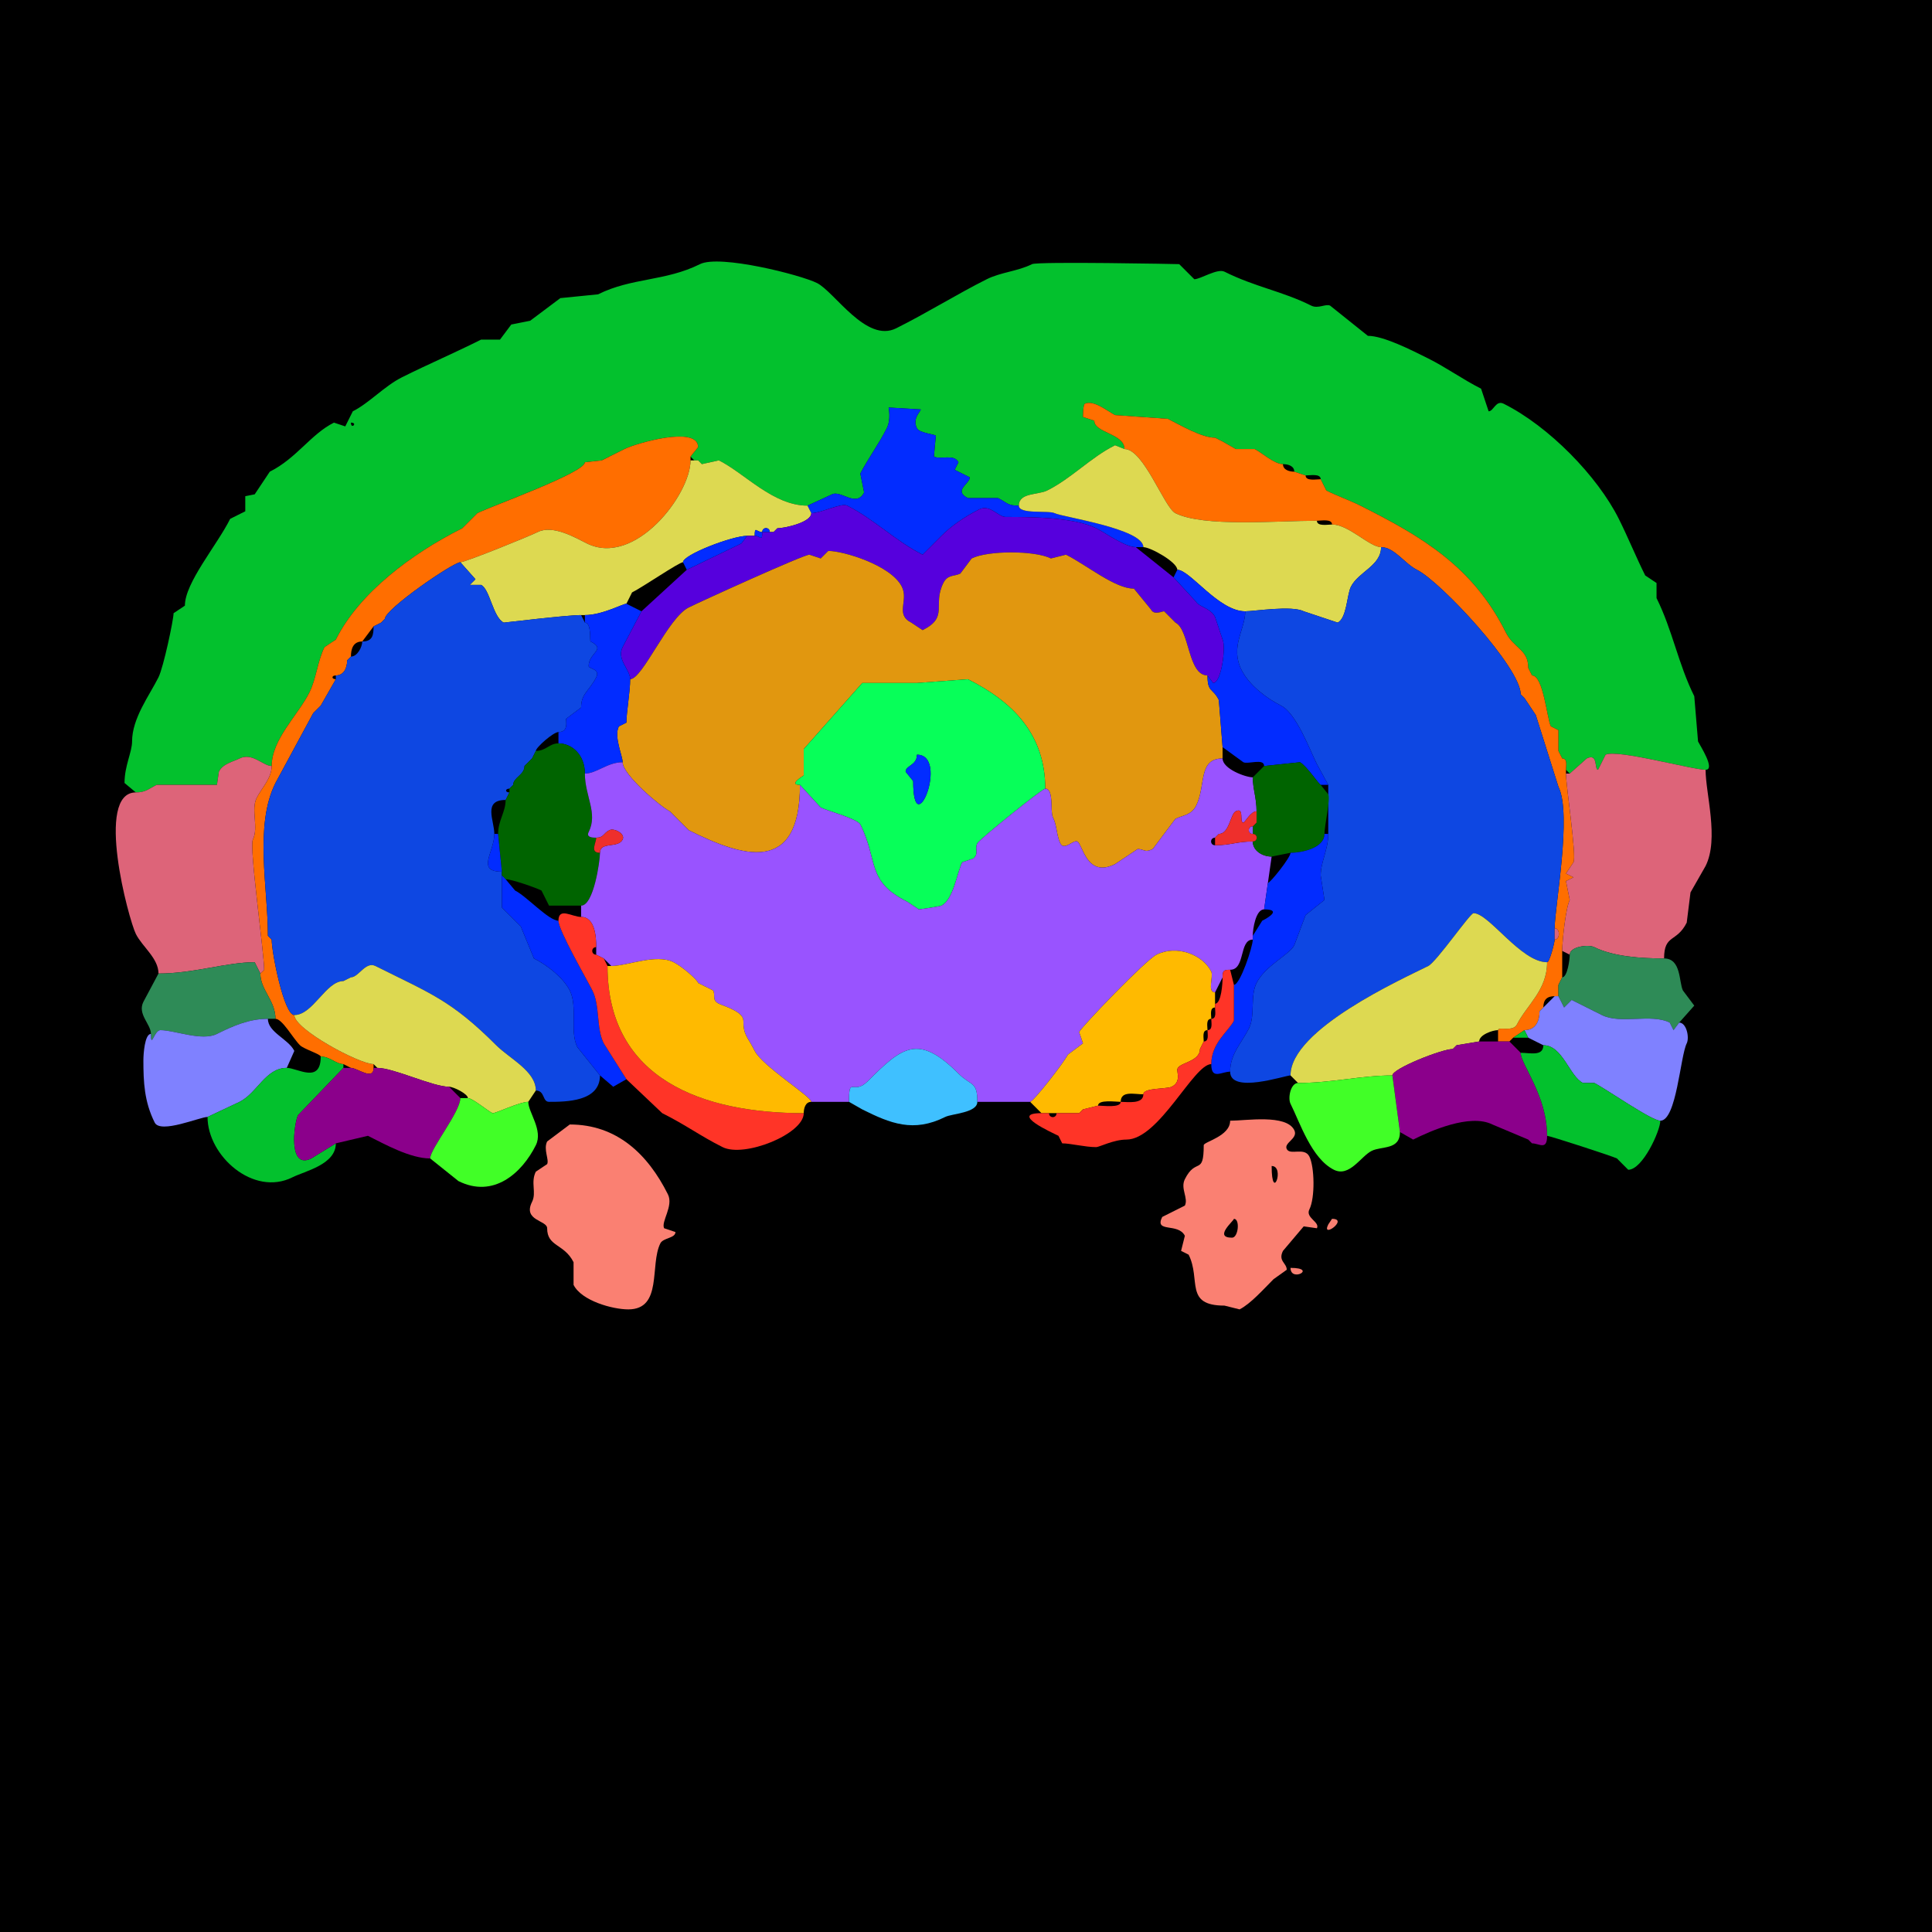 <?xml version="1.0" encoding="UTF-8"?>
<svg xmlns="http://www.w3.org/2000/svg" xmlns:xlink="http://www.w3.org/1999/xlink" width="430px" height="430px" viewBox="0 0 430 430" version="1.1">
<g id="surface1">
<rect x="0" y="0" width="430" height="430" style="fill:rgb(0%,0%,0%);fill-opacity:1;stroke:none;"/>
<path style=" stroke:none;fill-rule:evenodd;fill:rgb(1.176%,75.686%,17.647%);fill-opacity:1;" d="M 78.105 94.062 C 78.105 95.684 79.727 94.062 78.105 94.062 M 379.609 171.328 C 381.887 171.328 378.355 165.883 377.93 165.031 L 377.09 154.953 C 373.539 147.848 372.219 140.172 368.691 133.117 L 368.691 129.758 L 366.172 128.078 C 364.152 124.035 362.297 119.484 360.293 115.477 C 355.535 105.961 344.727 94.887 334.68 89.863 C 332.91 88.98 332.434 91.543 331.32 91.543 L 329.641 86.504 C 325.699 84.531 321.867 81.777 317.883 79.785 C 314.047 77.867 307.902 74.746 304.445 74.746 L 296.047 68.027 C 295.082 67.547 293.379 68.793 291.844 68.027 C 285.363 64.785 279.363 63.887 272.531 60.469 C 270.941 59.676 267.184 62.148 265.812 62.148 L 262.453 58.789 C 262.414 58.77 230.945 58.168 229.695 58.789 C 226.496 60.391 222.766 60.574 219.617 62.148 C 213.086 65.414 206.441 69.578 199.461 73.066 C 192.785 76.406 185.77 64.961 181.828 62.988 C 178.207 61.18 160.184 56.594 155.789 58.789 C 148.105 62.633 140.582 61.773 133.117 65.508 L 124.719 66.348 L 118 71.387 L 113.797 72.227 L 111.281 75.586 L 107.078 75.586 C 100.848 78.703 95.625 80.895 89.445 83.984 C 85.586 85.914 82.125 89.742 78.523 91.543 L 76.844 94.902 L 74.328 94.062 C 69.164 96.641 66.027 101.992 60.047 104.98 L 56.688 110.02 L 54.59 110.438 L 54.59 113.797 L 51.23 115.477 C 48.266 121.41 41.152 129.684 41.152 134.797 L 38.633 136.477 C 38.633 137.91 36.387 148.523 35.273 150.75 C 33.246 154.809 29.395 159.859 29.395 165.031 C 29.395 167.387 27.715 170.438 27.715 174.266 L 30.234 176.367 C 32.41 176.367 33.105 175.562 34.852 174.688 C 34.852 174.688 48.289 174.688 48.289 174.688 C 48.289 174.688 48.711 171.75 48.711 171.75 C 49.605 169.961 51.879 169.535 53.328 168.809 C 56.145 167.402 58.57 170.488 60.469 170.488 C 60.469 164.543 66.332 159.184 68.867 154.109 C 70.395 151.055 70.668 147.152 72.227 144.031 C 72.227 144.031 74.746 142.352 74.746 142.352 C 79.941 131.961 91.656 123.191 102.883 117.578 C 102.883 117.578 106.242 114.219 106.242 114.219 C 109.582 112.547 130.176 105.227 130.176 102.883 C 130.176 102.883 133.953 102.461 133.953 102.461 C 135.676 101.602 137.383 100.746 138.992 99.941 C 141.566 98.656 155.371 94.637 155.371 99.523 C 155.371 99.523 153.691 101.621 153.691 101.621 C 153.691 101.621 154.531 102.461 154.531 102.461 C 154.531 102.461 155.371 102.461 155.371 102.461 C 155.371 102.461 156.211 103.301 156.211 103.301 C 156.211 103.301 159.992 102.461 159.992 102.461 C 165.809 105.371 172.055 112.539 179.727 112.539 C 179.727 112.539 185.188 110.02 185.188 110.02 C 187.145 109.039 190.602 113.043 192.324 109.602 C 192.324 109.602 191.484 105.398 191.484 105.398 C 192.914 102.547 195.633 98.785 197.363 95.32 C 198.383 93.281 197.746 90.723 197.781 90.703 C 197.781 90.703 204.922 91.125 204.922 91.125 C 204.922 91.629 202.98 93.121 204.082 95.32 C 204.621 96.406 208.281 96.66 208.281 97 C 208.281 97.109 207.84 101.609 207.859 101.621 C 209.344 102.363 212.359 100.957 213.32 102.883 C 213.32 102.883 212.48 104.562 212.48 104.562 C 212.48 104.562 215.84 106.242 215.84 106.242 C 215.84 107.68 212.078 109.188 215.422 110.859 C 215.422 110.859 222.141 110.859 222.141 110.859 C 224.223 111.902 224.184 112.539 226.758 112.539 C 226.758 109.609 231.059 110.18 233.055 109.18 C 238.539 106.438 242.707 101.836 248.172 99.102 C 248.172 99.102 250.273 99.941 250.273 99.941 C 250.273 96.492 243.555 96.348 243.555 93.641 C 243.555 93.641 241.035 92.805 241.035 92.805 C 241.035 92.688 241.031 90.074 241.453 89.863 C 243.387 88.898 246.691 91.641 248.172 92.383 C 248.172 92.383 259.93 93.223 259.93 93.223 C 262.629 94.57 267.426 97.422 270.43 97.422 C 270.43 97.422 272.109 98.262 272.109 98.262 C 272.109 98.262 275.047 99.941 275.047 99.941 C 275.047 99.941 279.25 99.941 279.25 99.941 C 280.801 100.719 283.598 103.301 285.547 103.301 C 286.586 103.301 288.066 103.656 288.066 104.98 C 288.066 104.98 290.586 105.82 290.586 105.82 C 291.547 105.82 293.945 105.336 293.945 106.66 C 293.945 106.66 295.203 109.18 295.203 109.18 C 297.629 110.391 300.242 111.277 302.766 112.539 C 316.574 119.445 327.852 126.18 335.098 140.672 C 336.969 144.418 340.137 144.473 340.137 148.652 C 340.137 148.652 340.977 150.332 340.977 150.332 C 343.496 150.332 344.289 159.898 345.176 161.672 C 345.176 161.672 346.855 162.508 346.855 162.508 C 346.855 162.508 346.855 167.129 346.855 167.129 C 346.855 167.129 347.695 168.809 347.695 168.809 C 348.934 168.809 348.535 170.449 348.535 171.328 C 348.535 171.328 349.375 172.168 349.375 172.168 C 349.375 172.168 353.156 168.809 353.156 168.809 C 355.75 167.512 354.801 171.328 355.672 171.328 C 355.672 171.328 357.352 167.969 357.352 167.969 C 359.91 166.691 376.691 171.328 379.609 171.328 Z M 379.609 171.328 "/>
<path style=" stroke:none;fill-rule:nonzero;fill:rgb(100%,43.137%,0%);fill-opacity:1;" d="M 333.418 231.797 L 335.938 231.797 C 335.938 231.797 336.777 230.957 336.777 230.957 C 336.777 230.957 339.297 229.277 339.297 229.277 C 341.781 229.277 342.656 227.262 342.656 225.078 C 342.656 225.078 343.496 224.238 343.496 224.238 C 343.496 222.523 344.301 221.719 346.016 221.719 C 346.016 221.719 346.855 221.719 346.855 221.719 C 346.855 221.719 346.855 219.199 346.855 219.199 C 346.855 219.199 347.695 217.52 347.695 217.52 C 347.695 215.199 347.695 213.184 347.695 211.641 C 347.695 209.594 348.461 202.133 349.375 200.305 C 349.375 200.305 348.535 196.102 348.535 196.102 C 348.535 196.102 350.215 195.266 350.215 195.266 C 350.215 195.266 348.535 194.422 348.535 194.422 C 348.535 194.422 350.215 191.906 350.215 191.906 C 350.93 190.477 348.535 174.875 348.535 172.168 C 348.535 172.168 348.535 171.328 348.535 171.328 C 348.535 170.449 348.934 168.809 347.695 168.809 C 347.695 168.809 346.855 167.129 346.855 167.129 C 346.855 167.129 346.855 162.508 346.855 162.508 C 346.855 162.508 345.176 161.672 345.176 161.672 C 344.289 159.898 343.496 150.332 340.977 150.332 C 340.977 150.332 340.137 148.652 340.137 148.652 C 340.137 144.473 336.969 144.418 335.098 140.672 C 327.852 126.18 316.574 119.445 302.766 112.539 C 300.242 111.277 297.629 110.391 295.203 109.18 C 295.203 109.18 293.945 106.66 293.945 106.66 C 292.984 106.66 290.586 107.145 290.586 105.82 C 290.586 105.82 288.066 104.98 288.066 104.98 C 287.027 104.98 285.547 104.625 285.547 103.301 C 283.598 103.301 280.801 100.719 279.25 99.941 C 279.25 99.941 275.047 99.941 275.047 99.941 C 275.047 99.941 272.109 98.262 272.109 98.262 C 272.109 98.262 270.43 97.422 270.43 97.422 C 267.426 97.422 262.629 94.57 259.93 93.223 C 259.93 93.223 248.172 92.383 248.172 92.383 C 246.691 91.641 243.387 88.898 241.453 89.863 C 241.031 90.074 241.035 92.688 241.035 92.805 C 241.035 92.805 243.555 93.641 243.555 93.641 C 243.555 96.348 250.273 96.492 250.273 99.941 C 254.559 99.941 259.113 112.969 261.609 114.219 C 267.898 117.363 284.262 115.898 293.105 115.898 C 294.066 115.898 296.465 115.414 296.465 116.738 C 300.195 116.738 304.84 121.777 307.383 121.777 C 310.316 121.777 312.633 125.453 315.359 126.816 C 320.637 129.453 338.457 148.594 338.457 154.531 C 338.457 154.531 339.297 155.371 339.297 155.371 C 339.297 155.371 341.816 159.148 341.816 159.148 C 341.816 159.148 346.855 175.109 346.855 175.109 C 349.914 181.227 346.016 201.883 346.016 206.602 C 347.262 206.602 347.262 209.121 346.016 209.121 C 346.016 209.715 344.902 214.16 344.336 214.16 C 344.336 220.434 339.762 223.73 337.617 228.016 C 336.754 229.75 333.418 228.391 333.418 229.277 C 333.418 229.277 333.418 231.797 333.418 231.797 Z M 333.418 231.797 "/>
<path style=" stroke:none;fill-rule:nonzero;fill:rgb(0.784%,17.255%,100%);fill-opacity:1;" d="M 252.793 121.777 L 254.473 121.777 C 254.473 117.664 236.469 115.086 234.734 114.219 C 233.375 113.539 226.758 114.547 226.758 112.539 C 224.184 112.539 224.223 111.902 222.141 110.859 C 222.141 110.859 215.422 110.859 215.422 110.859 C 212.078 109.188 215.84 107.68 215.84 106.242 C 215.84 106.242 212.48 104.562 212.48 104.562 C 212.48 104.562 213.32 102.883 213.32 102.883 C 212.359 100.957 209.344 102.363 207.859 101.621 C 207.84 101.609 208.281 97.109 208.281 97 C 208.281 96.66 204.621 96.406 204.082 95.32 C 202.98 93.121 204.922 91.629 204.922 91.125 C 204.922 91.125 197.781 90.703 197.781 90.703 C 197.746 90.723 198.383 93.281 197.363 95.32 C 195.633 98.785 192.914 102.547 191.484 105.398 C 191.484 105.398 192.324 109.602 192.324 109.602 C 190.602 113.043 187.145 109.039 185.188 110.02 C 185.188 110.02 179.727 112.539 179.727 112.539 C 179.727 112.539 180.566 114.219 180.566 114.219 C 182.723 114.219 187.219 111.875 188.547 112.539 C 194.473 115.504 199.375 120.473 205.344 123.457 C 205.344 123.457 209.539 119.258 209.539 119.258 C 211.812 116.988 214.781 114.957 217.938 113.379 C 220.344 112.176 222.16 115.059 223.82 115.059 C 228.938 115.059 238.949 115.066 243.977 117.578 C 246.184 118.684 250.395 121.777 252.793 121.777 Z M 252.793 121.777 "/>
<path style=" stroke:none;fill-rule:nonzero;fill:rgb(100%,43.137%,0%);fill-opacity:1;" d="M 78.105 237.676 C 79.504 237.676 83.145 240.613 83.145 237.676 C 83.145 237.676 83.145 236.836 83.145 236.836 C 79.941 236.836 65.508 229.07 65.508 225.918 C 63.207 225.918 60.469 212.031 60.469 209.121 C 60.469 209.121 59.629 208.281 59.629 208.281 C 59.629 197.531 56.578 183.73 61.309 174.266 C 61.309 174.266 69.707 158.73 69.707 158.73 C 69.707 158.73 70.547 157.891 70.547 157.891 C 70.547 157.891 71.387 157.051 71.387 157.051 C 71.387 157.051 74.746 151.172 74.746 151.172 C 73.75 151.172 73.75 150.332 74.746 150.332 C 76.508 150.332 77.266 148.703 77.266 146.973 C 77.266 146.973 78.105 146.133 78.105 146.133 C 78.105 144.418 78.602 142.773 80.625 142.773 C 80.625 142.773 83.145 139.414 83.145 139.414 C 83.145 139.414 84.824 138.574 84.824 138.574 C 84.824 138.574 85.664 137.734 85.664 137.734 C 85.664 135.574 100.879 125.137 102.461 125.137 C 103.57 125.137 117.805 119.355 119.68 118.418 C 123.059 116.727 128.137 119.707 130.594 120.938 C 141.273 126.277 153.691 110.102 153.691 102.461 C 153.691 102.461 153.691 101.621 153.691 101.621 C 153.691 101.621 155.371 99.523 155.371 99.523 C 155.371 94.637 141.566 98.656 138.992 99.941 C 137.383 100.746 135.676 101.602 133.953 102.461 C 133.953 102.461 130.176 102.883 130.176 102.883 C 130.176 105.227 109.582 112.547 106.242 114.219 C 106.242 114.219 102.883 117.578 102.883 117.578 C 91.656 123.191 79.941 131.961 74.746 142.352 C 74.746 142.352 72.227 144.031 72.227 144.031 C 70.668 147.152 70.395 151.055 68.867 154.109 C 66.332 159.184 60.469 164.543 60.469 170.488 C 60.469 173.215 58.266 175.312 57.109 177.625 C 55.816 180.215 57.609 184.184 56.27 186.867 C 55.438 188.527 58.789 212.047 58.789 215.84 C 58.789 215.84 57.949 216.68 57.949 216.68 C 57.949 220.348 61.309 222.668 61.309 226.758 C 62.836 226.758 65.137 231.008 66.766 232.637 C 67.621 233.488 71.387 234.633 71.387 235.156 C 73.473 235.156 74.77 236.836 76.426 236.836 C 76.426 236.836 78.105 237.676 78.105 237.676 Z M 78.105 237.676 "/>
<path style=" stroke:none;fill-rule:nonzero;fill:rgb(86.667%,85.098%,31.765%);fill-opacity:1;" d="M 262.031 126.816 C 264.867 126.816 271.215 136.055 277.148 136.055 C 279.164 136.055 287.457 134.699 290.164 136.055 C 290.164 136.055 297.727 138.574 297.727 138.574 C 299.766 137.555 299.77 132.383 300.664 130.594 C 302.332 127.262 307.383 125.918 307.383 121.777 C 304.84 121.777 300.195 116.738 296.465 116.738 C 295.504 116.738 293.105 117.223 293.105 115.898 C 284.262 115.898 267.898 117.363 261.609 114.219 C 259.113 112.969 254.559 99.941 250.273 99.941 C 250.273 99.941 248.172 99.102 248.172 99.102 C 242.707 101.836 238.539 106.438 233.055 109.18 C 231.059 110.18 226.758 109.609 226.758 112.539 C 226.758 114.547 233.375 113.539 234.734 114.219 C 236.469 115.086 254.473 117.664 254.473 121.777 C 256.059 121.777 262.031 125.121 262.031 126.816 Z M 262.031 126.816 "/>
<path style=" stroke:none;fill-rule:nonzero;fill:rgb(86.667%,85.098%,31.765%);fill-opacity:1;" d="M 129.336 136.895 L 130.176 136.895 C 134.062 136.895 138.578 134.375 139.414 134.375 C 139.414 134.375 140.672 131.855 140.672 131.855 C 143.074 130.656 151.121 125.137 152.012 125.137 C 152.012 123.453 163 119.258 166.289 119.258 C 166.289 119.258 167.969 119.258 167.969 119.258 C 167.969 116.965 168.324 118.418 169.648 118.418 C 169.648 117.242 171.328 117.242 171.328 118.418 C 171.328 118.418 172.168 118.418 172.168 118.418 C 172.168 118.418 173.008 117.578 173.008 117.578 C 174.527 117.578 180.566 116.297 180.566 114.219 C 180.566 114.219 179.727 112.539 179.727 112.539 C 172.055 112.539 165.809 105.371 159.992 102.461 C 159.992 102.461 156.211 103.301 156.211 103.301 C 156.211 103.301 155.371 102.461 155.371 102.461 C 155.371 102.461 154.531 102.461 154.531 102.461 C 154.531 102.461 153.691 102.461 153.691 102.461 C 153.691 110.102 141.273 126.277 130.594 120.938 C 128.137 119.707 123.059 116.727 119.68 118.418 C 117.805 119.355 103.57 125.137 102.461 125.137 C 102.461 125.137 105.82 128.914 105.82 128.914 C 105.82 128.914 104.562 130.176 104.562 130.176 C 104.562 130.176 107.078 130.176 107.078 130.176 C 109.059 131.164 109.684 137.355 112.117 138.574 C 112.156 138.594 126.055 136.895 129.336 136.895 Z M 129.336 136.895 "/>
<path style=" stroke:none;fill-rule:nonzero;fill:rgb(33.725%,0%,86.667%);fill-opacity:1;" d="M 268.75 150.332 C 264.34 150.332 264.789 140.164 261.609 138.574 L 259.094 136.055 C 258.602 136.055 256.832 136.996 256.152 135.633 L 252.375 131.016 C 248.152 131.016 241.812 125.734 237.258 123.457 L 233.898 124.297 C 230.293 122.496 219.859 122.496 216.258 124.297 L 213.742 127.656 C 212.383 128.336 210.922 127.832 209.961 129.758 C 207.5 134.676 211.234 137.309 205.344 140.254 L 202.82 138.574 C 199.164 136.746 202.258 133.672 200.723 130.594 C 198.309 125.766 187.645 122.617 184.344 122.617 L 182.664 124.297 L 180.148 123.457 C 178.844 123.457 155.977 133.863 153.273 135.215 C 148.664 137.52 143.012 151.172 140.254 151.172 C 140.254 148.973 137.191 146.797 138.574 144.031 C 138.574 144.031 142.773 136.055 142.773 136.055 C 142.773 136.055 152.852 126.816 152.852 126.816 C 152.855 126.816 163.988 121.457 165.031 120.938 C 165.031 120.938 166.289 119.258 166.289 119.258 C 166.289 119.258 167.969 119.258 167.969 119.258 C 169.293 119.258 169.648 120.711 169.648 118.418 C 169.648 118.418 171.328 118.418 171.328 118.418 C 171.328 118.418 172.168 118.418 172.168 118.418 C 172.168 118.418 173.008 117.578 173.008 117.578 C 174.527 117.578 180.566 116.297 180.566 114.219 C 182.723 114.219 187.219 111.875 188.547 112.539 C 194.473 115.504 199.375 120.473 205.344 123.457 C 205.344 123.457 209.539 119.258 209.539 119.258 C 211.812 116.988 214.781 114.957 217.938 113.379 C 220.344 112.176 222.16 115.059 223.82 115.059 C 228.938 115.059 238.949 115.066 243.977 117.578 C 246.184 118.684 250.395 121.777 252.793 121.777 C 252.793 121.777 261.191 128.496 261.191 128.496 C 261.191 128.496 266.23 133.953 266.23 133.953 C 266.766 135.02 269.445 135.344 270.43 137.312 C 270.43 137.312 272.109 142.352 272.109 142.352 C 272.891 143.914 271.859 152.012 270.008 152.012 C 270.008 152.012 268.75 150.332 268.75 150.332 Z M 268.75 150.332 "/>
<path style=" stroke:none;fill-rule:nonzero;fill:rgb(0.784%,17.255%,100%);fill-opacity:1;" d="M 169.648 118.418 C 168.324 118.418 167.969 116.965 167.969 119.258 C 169.293 119.258 169.648 120.711 169.648 118.418 Z M 169.648 118.418 "/>
<path style=" stroke:none;fill-rule:nonzero;fill:rgb(0.784%,17.255%,100%);fill-opacity:1;" d="M 169.648 118.418 L 171.328 118.418 C 171.328 117.242 169.648 117.242 169.648 118.418 Z M 169.648 118.418 "/>
<path style=" stroke:none;fill-rule:nonzero;fill:rgb(0.784%,17.255%,100%);fill-opacity:1;" d="M 173.008 117.578 L 172.168 118.418 C 172.168 118.418 173.008 117.578 173.008 117.578 Z M 173.008 117.578 "/>
<path style=" stroke:none;fill-rule:nonzero;fill:rgb(0.784%,17.255%,100%);fill-opacity:1;" d="M 152.012 125.137 L 152.852 126.816 C 152.855 126.816 163.988 121.457 165.031 120.938 C 165.031 120.938 166.289 119.258 166.289 119.258 C 163 119.258 152.012 123.453 152.012 125.137 Z M 152.012 125.137 "/>
<path style=" stroke:none;fill-rule:nonzero;fill:rgb(5.49%,27.843%,88.627%);fill-opacity:1;" d="M 273.789 238.516 C 273.789 243.547 285.996 239.355 287.227 239.355 C 287.227 229.102 311.961 217.961 317.883 215 C 319.711 214.086 327.184 203.242 327.961 203.242 C 331.398 203.242 338.484 214.16 344.336 214.16 C 344.902 214.16 346.016 209.715 346.016 209.121 C 346.016 209.121 346.016 206.602 346.016 206.602 C 346.016 201.883 349.914 181.227 346.855 175.109 C 346.855 175.109 341.816 159.148 341.816 159.148 C 341.816 159.148 339.297 155.371 339.297 155.371 C 339.297 155.371 338.457 154.531 338.457 154.531 C 338.457 148.594 320.637 129.453 315.359 126.816 C 312.633 125.453 310.316 121.777 307.383 121.777 C 307.383 125.918 302.332 127.262 300.664 130.594 C 299.77 132.383 299.766 137.555 297.727 138.574 C 297.727 138.574 290.164 136.055 290.164 136.055 C 287.457 134.699 279.164 136.055 277.148 136.055 C 277.148 140.133 273.73 143.914 276.309 149.07 C 278.133 152.727 282.262 155.617 285.125 157.051 C 288.504 158.738 291.516 166.891 293.105 170.07 C 293.105 170.07 295.625 174.688 295.625 174.688 C 295.625 178.223 295.625 181.535 295.625 185.605 C 295.625 189.16 293.945 191.805 293.945 194.844 C 293.945 194.844 294.785 200.305 294.785 200.305 C 294.785 200.305 290.586 203.664 290.586 203.664 C 290.586 203.664 288.066 210.383 288.066 210.383 C 287.02 212.477 281.609 214.898 279.668 218.781 C 278.203 221.707 279.402 226.031 277.988 228.859 C 276.34 232.156 273.789 234.562 273.789 238.516 Z M 273.789 238.516 "/>
<path style=" stroke:none;fill-rule:nonzero;fill:rgb(88.235%,59.216%,5.882%);fill-opacity:1;" d="M 178.047 174.688 C 175.32 174.688 178.875 172.613 178.887 172.586 L 178.887 166.711 L 191.906 152.012 L 204.082 152.012 L 215.422 151.172 C 225.363 156.145 232.637 163.367 232.637 175.527 C 234.617 175.527 233.699 180.59 234.316 181.828 C 235.273 183.738 235.117 185.945 235.996 187.703 C 236.859 189.434 238.883 186.84 239.773 187.285 C 240.98 187.887 241.82 195.5 248.172 192.324 C 248.172 192.324 253.211 188.965 253.211 188.965 C 254.629 188.965 254.758 189.871 256.57 188.965 C 256.57 188.965 261.609 182.246 261.609 182.246 C 263.195 181.453 265.148 181.469 266.23 179.305 C 268.445 174.875 266.594 168.809 272.109 168.809 C 272.109 168.809 272.109 166.289 272.109 166.289 C 272.109 166.289 271.27 155.789 271.27 155.789 C 269.906 153.062 268.75 154.203 268.75 150.332 C 264.34 150.332 264.789 140.164 261.609 138.574 C 261.609 138.574 259.094 136.055 259.094 136.055 C 258.602 136.055 256.832 136.996 256.152 135.633 C 256.152 135.633 252.375 131.016 252.375 131.016 C 248.152 131.016 241.812 125.734 237.258 123.457 C 237.258 123.457 233.898 124.297 233.898 124.297 C 230.293 122.496 219.859 122.496 216.258 124.297 C 216.258 124.297 213.742 127.656 213.742 127.656 C 212.383 128.336 210.922 127.832 209.961 129.758 C 207.5 134.676 211.234 137.309 205.344 140.254 C 205.344 140.254 202.82 138.574 202.82 138.574 C 199.164 136.746 202.258 133.672 200.723 130.594 C 198.309 125.766 187.645 122.617 184.344 122.617 C 184.344 122.617 182.664 124.297 182.664 124.297 C 182.664 124.297 180.148 123.457 180.148 123.457 C 178.844 123.457 155.977 133.863 153.273 135.215 C 148.664 137.52 143.012 151.172 140.254 151.172 C 140.254 153.973 139.414 158.594 139.414 160.828 C 139.414 160.828 137.734 161.672 137.734 161.672 C 136.586 163.965 138.574 168.168 138.574 169.648 C 138.574 172.418 146.992 179.527 149.07 180.566 C 149.07 180.566 153.273 184.766 153.273 184.766 C 165.25 190.754 178.047 194.871 178.047 174.688 Z M 178.047 174.688 "/>
<path style=" stroke:none;fill-rule:nonzero;fill:rgb(5.49%,27.843%,88.627%);fill-opacity:1;" d="M 133.535 239.355 C 133.535 245.191 126.008 245.234 122.195 245.234 C 120.684 245.234 121.316 242.715 119.258 242.715 C 119.258 238.395 113.445 235.641 110.438 232.637 C 100.438 222.637 95.812 221.125 83.562 215 C 81.375 213.906 79.805 217.52 78.105 217.52 C 78.105 217.52 76.426 218.359 76.426 218.359 C 72.531 218.359 69.66 225.918 65.508 225.918 C 63.207 225.918 60.469 212.031 60.469 209.121 C 60.469 209.121 59.629 208.281 59.629 208.281 C 59.629 197.531 56.578 183.73 61.309 174.266 C 61.309 174.266 69.707 158.73 69.707 158.73 C 69.707 158.73 70.547 157.891 70.547 157.891 C 70.547 157.891 71.387 157.051 71.387 157.051 C 71.387 157.051 74.746 151.172 74.746 151.172 C 74.746 151.172 74.746 150.332 74.746 150.332 C 76.508 150.332 77.266 148.703 77.266 146.973 C 77.266 146.973 78.105 146.133 78.105 146.133 C 79.543 146.133 80.625 143.973 80.625 142.773 C 82.906 142.773 83.145 141.383 83.145 139.414 C 83.145 139.414 84.824 138.574 84.824 138.574 C 84.824 138.574 85.664 137.734 85.664 137.734 C 85.664 135.574 100.879 125.137 102.461 125.137 C 102.461 125.137 105.82 128.914 105.82 128.914 C 105.82 128.914 104.562 130.176 104.562 130.176 C 104.562 130.176 107.078 130.176 107.078 130.176 C 109.059 131.164 109.684 137.355 112.117 138.574 C 112.156 138.594 126.055 136.895 129.336 136.895 C 129.336 136.895 130.176 138.574 130.176 138.574 C 131.695 138.574 131.219 142.664 131.438 142.773 C 135.059 144.586 131.016 145.25 131.016 148.234 C 131.016 148.906 133.656 148.832 132.695 150.75 C 131.199 153.742 129.336 154.305 129.336 157.469 C 129.336 157.469 125.977 159.992 125.977 159.992 C 125.977 160.582 126.551 162.93 124.297 162.93 C 123.16 162.93 119.258 166.371 119.258 167.129 C 119.258 167.129 118.418 168.809 118.418 168.809 C 118.418 168.809 117.578 169.648 117.578 169.648 C 117.578 169.648 116.738 170.488 116.738 170.488 C 116.738 172.473 114.219 173.051 114.219 174.688 C 114.219 174.688 113.379 175.527 113.379 175.527 C 112.383 175.527 112.383 176.367 113.379 176.367 C 113.379 176.367 112.539 178.047 112.539 178.047 C 107.41 178.047 110.02 182.625 110.02 185.605 C 110.02 189.68 105.898 194.004 111.699 194.004 C 111.699 194.004 111.699 194.844 111.699 194.844 C 111.699 196.938 111.699 200.02 111.699 201.984 C 111.699 201.984 115.898 206.18 115.898 206.18 C 115.898 206.18 118.836 213.32 118.836 213.32 C 121.934 214.867 125.457 217.738 126.816 220.461 C 128.629 224.082 126.742 229.547 128.496 233.055 C 128.496 233.055 133.535 239.355 133.535 239.355 Z M 133.535 239.355 "/>
<path style=" stroke:none;fill-rule:nonzero;fill:rgb(0.784%,17.255%,100%);fill-opacity:1;" d="M 293.945 174.688 L 295.625 174.688 C 295.625 174.688 293.105 170.07 293.105 170.07 C 291.516 166.891 288.504 158.738 285.125 157.051 C 282.262 155.617 278.133 152.727 276.309 149.07 C 273.73 143.914 277.148 140.133 277.148 136.055 C 271.215 136.055 264.867 126.816 262.031 126.816 C 262.031 126.816 261.191 128.496 261.191 128.496 C 261.191 128.496 266.23 133.953 266.23 133.953 C 266.766 135.02 269.445 135.344 270.43 137.312 C 270.43 137.312 272.109 142.352 272.109 142.352 C 272.891 143.914 271.859 152.012 270.008 152.012 C 270.008 152.012 268.75 150.332 268.75 150.332 C 268.75 154.203 269.906 153.062 271.27 155.789 C 271.27 155.789 272.109 166.289 272.109 166.289 C 272.109 166.289 276.727 169.648 276.727 169.648 C 277.77 170.168 281.348 168.688 281.348 170.488 C 281.348 170.488 289.328 169.648 289.328 169.648 C 290.73 170.352 293.633 174.688 293.945 174.688 Z M 293.945 174.688 "/>
<path style=" stroke:none;fill-rule:nonzero;fill:rgb(0.784%,17.255%,100%);fill-opacity:1;" d="M 138.574 169.648 C 135.172 169.648 132.809 172.168 130.176 172.168 C 130.176 167.938 127.242 165.449 124.297 165.449 C 124.297 165.449 124.297 162.93 124.297 162.93 C 126.551 162.93 125.977 160.582 125.977 159.992 C 125.977 159.992 129.336 157.469 129.336 157.469 C 129.336 154.305 131.199 153.742 132.695 150.75 C 133.656 148.832 131.016 148.906 131.016 148.234 C 131.016 145.25 135.059 144.586 131.438 142.773 C 131.219 142.664 131.695 138.574 130.176 138.574 C 130.176 138.574 130.176 136.895 130.176 136.895 C 134.062 136.895 138.578 134.375 139.414 134.375 C 139.414 134.375 142.773 136.055 142.773 136.055 C 142.773 136.055 138.574 144.031 138.574 144.031 C 137.191 146.797 140.254 148.973 140.254 151.172 C 140.254 153.973 139.414 158.594 139.414 160.828 C 139.414 160.828 137.734 161.672 137.734 161.672 C 136.586 163.965 138.574 168.168 138.574 169.648 Z M 138.574 169.648 "/>
<path style=" stroke:none;fill-rule:evenodd;fill:rgb(2.745%,100%,34.902%);fill-opacity:1;" d="M 204.082 167.969 C 204.082 170.375 201.562 170.355 201.562 171.75 L 203.242 173.848 C 203.242 188.191 211.402 167.969 204.082 167.969 M 178.047 174.688 L 182.664 179.727 C 184.102 180.445 190.852 182.238 191.484 183.508 C 195.582 191.699 192.676 196.07 201.984 200.723 L 204.5 202.402 C 204.641 202.402 209.148 201.758 209.539 201.562 C 212.211 200.227 212.992 194.242 214.16 191.906 L 216.68 191.062 C 217.957 189.785 216.855 189.035 217.52 187.703 C 217.973 186.797 231.996 175.527 232.637 175.527 C 232.637 163.367 225.363 156.145 215.422 151.172 C 215.422 151.172 204.082 152.012 204.082 152.012 C 204.082 152.012 191.906 152.012 191.906 152.012 C 191.906 152.012 178.887 166.711 178.887 166.711 C 178.887 166.711 178.887 172.586 178.887 172.586 C 178.875 172.613 175.32 174.688 178.047 174.688 Z M 178.047 174.688 "/>
<path style=" stroke:none;fill-rule:nonzero;fill:rgb(0%,39.216%,0%);fill-opacity:1;" d="M 112.539 195.684 C 113.836 195.684 119.168 197.527 120.516 198.203 L 122.195 201.562 L 129.336 201.562 C 132.152 201.562 133.535 191.559 133.535 189.805 C 131.195 189.805 132.695 187.645 132.695 186.445 C 131.98 186.445 130.395 186.43 131.016 185.188 C 133.121 180.973 130.176 177.211 130.176 172.168 C 130.176 167.938 127.242 165.449 124.297 165.449 C 122.242 165.449 121.543 167.129 119.258 167.129 C 119.258 167.129 118.418 168.809 118.418 168.809 C 118.418 168.809 117.578 169.648 117.578 169.648 C 117.578 169.648 116.738 170.488 116.738 170.488 C 116.738 172.473 114.219 173.051 114.219 174.688 C 114.219 174.688 113.379 175.527 113.379 175.527 C 113.379 175.527 113.379 176.367 113.379 176.367 C 113.379 176.367 112.539 178.047 112.539 178.047 C 112.539 180.699 110.859 182.648 110.859 185.605 C 110.859 185.605 111.699 194.004 111.699 194.004 C 111.699 194.004 111.699 194.844 111.699 194.844 C 111.699 194.844 112.539 195.684 112.539 195.684 Z M 112.539 195.684 "/>
<path style=" stroke:none;fill-rule:nonzero;fill:rgb(0.784%,17.255%,100%);fill-opacity:1;" d="M 204.082 167.969 C 204.082 170.375 201.562 170.355 201.562 171.75 L 203.242 173.848 C 203.242 188.191 211.402 167.969 204.082 167.969 Z M 204.082 167.969 "/>
<path style=" stroke:none;fill-rule:nonzero;fill:rgb(86.667%,39.216%,47.451%);fill-opacity:1;" d="M 349.375 212.48 C 349.375 210.684 353.5 210.137 354.836 210.801 C 359.062 212.914 365.32 213.32 370.371 213.32 C 370.371 207.859 373.164 209.836 375.41 205.344 C 375.41 205.344 376.25 198.625 376.25 198.625 C 376.25 198.625 379.609 192.742 379.609 192.742 C 382.645 186.672 379.609 176.621 379.609 171.328 C 376.691 171.328 359.91 166.691 357.352 167.969 C 357.352 167.969 355.672 171.328 355.672 171.328 C 354.801 171.328 355.75 167.512 353.156 168.809 C 353.156 168.809 349.375 172.168 349.375 172.168 C 349.375 172.168 348.535 172.168 348.535 172.168 C 348.535 174.875 350.93 190.477 350.215 191.906 C 350.215 191.906 348.535 194.422 348.535 194.422 C 348.535 194.422 350.215 195.266 350.215 195.266 C 350.215 195.266 348.535 196.102 348.535 196.102 C 348.535 196.102 349.375 200.305 349.375 200.305 C 348.461 202.133 347.695 209.594 347.695 211.641 C 347.695 211.641 349.375 212.48 349.375 212.48 Z M 349.375 212.48 "/>
<path style=" stroke:none;fill-rule:nonzero;fill:rgb(86.667%,39.216%,47.451%);fill-opacity:1;" d="M 35.273 216.68 C 43.105 216.68 50.379 214.16 56.688 214.16 L 57.949 216.68 C 57.949 216.68 58.789 215.84 58.789 215.84 C 58.789 212.047 55.438 188.527 56.27 186.867 C 57.609 184.184 55.816 180.215 57.109 177.625 C 58.266 175.312 60.469 173.215 60.469 170.488 C 58.57 170.488 56.145 167.402 53.328 168.809 C 51.879 169.535 49.605 169.961 48.711 171.75 C 48.711 171.75 48.289 174.688 48.289 174.688 C 48.289 174.688 34.852 174.688 34.852 174.688 C 33.105 175.562 32.41 176.367 30.234 176.367 C 21.004 176.367 28.664 204.719 30.234 207.859 C 31.668 210.73 35.273 213.262 35.273 216.68 Z M 35.273 216.68 "/>
<path style=" stroke:none;fill-rule:nonzero;fill:rgb(60%,32.549%,100%);fill-opacity:1;" d="M 217.52 245.234 C 221.492 245.234 225.609 245.234 229.277 245.234 C 230.008 245.234 236.809 236.473 237.676 234.734 C 237.676 234.734 241.035 232.219 241.035 232.219 C 241.035 232.219 240.195 229.695 240.195 229.695 C 240.852 228.387 254.984 213.691 257.414 212.48 C 261.895 210.238 267.688 212.453 269.59 216.258 C 270.109 217.301 268.629 220.879 270.43 220.879 C 270.43 220.879 272.109 217.52 272.109 217.52 C 272.109 216.051 272.32 215.84 273.789 215.84 C 277.219 215.84 275.742 209.121 278.828 209.121 C 278.828 209.121 278.828 208.281 278.828 208.281 C 278.828 206.656 279.508 202.402 281.348 202.402 C 281.348 202.402 282.188 196.523 282.188 196.523 C 282.188 196.523 283.027 190.645 283.027 190.645 C 281.086 190.645 278.828 189.426 278.828 187.285 C 275.32 187.285 273.918 188.125 270.43 188.125 C 269.254 188.125 269.254 186.445 270.43 186.445 C 270.43 186.445 271.27 185.605 271.27 185.605 C 273.637 185.605 273.805 181.188 275.047 180.566 C 277.043 179.57 275.746 183.086 276.727 183.086 C 277.086 183.086 278.332 180.566 279.668 180.566 C 279.668 177.566 278.828 175.574 278.828 173.008 C 277.227 173.008 272.109 171.129 272.109 168.809 C 266.594 168.809 268.445 174.875 266.23 179.305 C 265.148 181.469 263.195 181.453 261.609 182.246 C 261.609 182.246 256.57 188.965 256.57 188.965 C 254.758 189.871 254.629 188.965 253.211 188.965 C 253.211 188.965 248.172 192.324 248.172 192.324 C 241.82 195.5 240.98 187.887 239.773 187.285 C 238.883 186.84 236.859 189.434 235.996 187.703 C 235.117 185.945 235.273 183.738 234.316 181.828 C 233.699 180.59 234.617 175.527 232.637 175.527 C 231.996 175.527 217.973 186.797 217.52 187.703 C 216.855 189.035 217.957 189.785 216.68 191.062 C 216.68 191.062 214.16 191.906 214.16 191.906 C 212.992 194.242 212.211 200.227 209.539 201.562 C 209.148 201.758 204.641 202.402 204.5 202.402 C 204.5 202.402 201.984 200.723 201.984 200.723 C 192.676 196.07 195.582 191.699 191.484 183.508 C 190.852 182.238 184.102 180.445 182.664 179.727 C 182.664 179.727 178.047 174.688 178.047 174.688 C 178.047 194.871 165.25 190.754 153.273 184.766 C 153.273 184.766 149.07 180.566 149.07 180.566 C 146.992 179.527 138.574 172.418 138.574 169.648 C 135.172 169.648 132.809 172.168 130.176 172.168 C 130.176 177.211 133.121 180.973 131.016 185.188 C 130.395 186.43 131.98 186.445 132.695 186.445 C 134.398 186.445 134.273 185.445 135.633 184.766 C 136.691 184.238 139.227 185.559 138.574 186.867 C 137.578 188.855 133.535 187.25 133.535 189.805 C 133.535 191.559 132.152 201.562 129.336 201.562 C 129.336 201.562 129.336 204.082 129.336 204.082 C 132.488 204.082 132.695 208.676 132.695 210.801 C 132.695 210.801 132.695 212.48 132.695 212.48 C 132.695 212.48 134.375 213.32 134.375 213.32 C 134.375 213.32 136.055 215 136.055 215 C 139.691 215 145.996 212.199 149.914 214.16 C 151.969 215.188 155.371 218.27 155.371 218.781 C 155.371 218.781 158.73 220.461 158.73 220.461 C 159.285 221.566 158.379 222.594 159.992 223.398 C 161.031 223.918 165.449 225.105 165.449 227.18 C 165.449 230.465 166.344 230.641 167.969 233.898 C 169.641 237.242 180.566 244.066 180.566 245.234 C 182.949 245.234 186.504 245.234 188.965 245.234 C 188.965 239.223 189.812 243.965 193.164 240.617 C 200.77 233.008 204.355 229.969 213.32 238.938 C 216.168 241.785 217.52 240.574 217.52 245.234 Z M 217.52 245.234 "/>
<path style=" stroke:none;fill-rule:nonzero;fill:rgb(0%,39.216%,0%);fill-opacity:1;" d="M 287.227 189.805 L 283.027 190.645 C 281.086 190.645 278.828 189.426 278.828 187.285 C 280.004 187.285 280.004 185.605 278.828 185.605 C 278.828 185.605 278.828 183.926 278.828 183.926 C 278.828 183.926 279.668 183.086 279.668 183.086 C 279.668 183.086 279.668 180.566 279.668 180.566 C 279.668 177.566 278.828 175.574 278.828 173.008 C 278.828 173.008 281.348 170.488 281.348 170.488 C 281.348 170.488 289.328 169.648 289.328 169.648 C 290.73 170.352 293.633 174.688 293.945 174.688 C 293.945 174.688 295.625 176.789 295.625 176.789 C 296.152 177.84 294.785 183.691 294.785 185.605 C 294.785 188.809 289.582 189.805 287.227 189.805 Z M 287.227 189.805 "/>
<path style=" stroke:none;fill-rule:nonzero;fill:rgb(93.333%,18.431%,17.255%);fill-opacity:1;" d="M 278.828 187.285 C 275.32 187.285 273.918 188.125 270.43 188.125 C 270.43 188.125 270.43 186.445 270.43 186.445 C 270.43 186.445 271.27 185.605 271.27 185.605 C 273.637 185.605 273.805 181.188 275.047 180.566 C 277.043 179.57 275.746 183.086 276.727 183.086 C 277.086 183.086 278.332 180.566 279.668 180.566 C 279.668 180.566 279.668 183.086 279.668 183.086 C 279.668 183.086 278.828 183.926 278.828 183.926 C 277.652 183.926 277.652 185.605 278.828 185.605 C 280.004 185.605 280.004 187.285 278.828 187.285 Z M 278.828 187.285 "/>
<path style=" stroke:none;fill-rule:nonzero;fill:rgb(60%,32.549%,100%);fill-opacity:1;" d="M 279.668 183.086 L 278.828 183.926 C 278.828 183.926 279.668 183.086 279.668 183.086 Z M 279.668 183.086 "/>
<path style=" stroke:none;fill-rule:nonzero;fill:rgb(60%,32.549%,100%);fill-opacity:1;" d="M 278.828 183.926 C 277.652 183.926 277.652 185.605 278.828 185.605 C 278.828 185.605 278.828 183.926 278.828 183.926 Z M 278.828 183.926 "/>
<path style=" stroke:none;fill-rule:nonzero;fill:rgb(93.333%,18.431%,17.255%);fill-opacity:1;" d="M 132.695 186.445 C 134.398 186.445 134.273 185.445 135.633 184.766 C 136.691 184.238 139.227 185.559 138.574 186.867 C 137.578 188.855 133.535 187.25 133.535 189.805 C 131.195 189.805 132.695 187.645 132.695 186.445 Z M 132.695 186.445 "/>
<path style=" stroke:none;fill-rule:nonzero;fill:rgb(0.784%,17.255%,100%);fill-opacity:1;" d="M 110.859 185.605 L 111.699 194.004 C 105.898 194.004 110.02 189.68 110.02 185.605 C 110.02 185.605 110.859 185.605 110.859 185.605 Z M 110.859 185.605 "/>
<path style=" stroke:none;fill-rule:nonzero;fill:rgb(0.784%,17.255%,100%);fill-opacity:1;" d="M 269.59 236.836 C 269.59 240.426 271.848 238.516 273.789 238.516 C 273.789 234.562 276.34 232.156 277.988 228.859 C 279.402 226.031 278.203 221.707 279.668 218.781 C 281.609 214.898 287.02 212.477 288.066 210.383 C 288.066 210.383 290.586 203.664 290.586 203.664 C 290.586 203.664 294.785 200.305 294.785 200.305 C 294.785 200.305 293.945 194.844 293.945 194.844 C 293.945 191.805 295.625 189.16 295.625 185.605 C 295.625 185.605 294.785 185.605 294.785 185.605 C 294.785 188.809 289.582 189.805 287.227 189.805 C 287.227 190.883 282.688 196.523 282.188 196.523 C 282.188 196.523 281.348 202.402 281.348 202.402 C 285.004 202.402 282.785 203.992 280.93 204.922 C 280.93 204.922 278.828 208.281 278.828 208.281 C 278.828 208.281 278.828 209.121 278.828 209.121 C 278.828 210.719 276.012 219.199 274.629 219.199 C 274.629 219.199 274.629 227.18 274.629 227.18 C 273.457 229.523 269.59 232.109 269.59 236.836 Z M 269.59 236.836 "/>
<path style=" stroke:none;fill-rule:nonzero;fill:rgb(0.784%,17.255%,100%);fill-opacity:1;" d="M 133.535 239.355 L 136.477 241.875 L 139.414 240.195 C 139.414 240.195 134.375 232.219 134.375 232.219 C 132.68 228.824 133.578 223.91 131.855 220.461 C 130.598 217.945 124.297 207.074 124.297 204.922 C 122.121 204.922 117.223 199.492 114.641 198.203 C 114.641 198.203 112.539 195.684 112.539 195.684 C 112.539 195.684 111.699 194.844 111.699 194.844 C 111.699 196.938 111.699 200.02 111.699 201.984 C 111.699 201.984 115.898 206.18 115.898 206.18 C 115.898 206.18 118.836 213.32 118.836 213.32 C 121.934 214.867 125.457 217.738 126.816 220.461 C 128.629 224.082 126.742 229.547 128.496 233.055 C 128.496 233.055 133.535 239.355 133.535 239.355 Z M 133.535 239.355 "/>
<path style=" stroke:none;fill-rule:nonzero;fill:rgb(100%,20.392%,15.294%);fill-opacity:1;" d="M 139.414 240.195 L 147.391 247.754 C 152.719 250.418 155.84 252.816 160.828 255.312 C 165.656 257.727 178.887 252.406 178.887 247.754 C 156.547 247.754 135.215 240.297 135.215 215 C 135.215 215 134.375 213.32 134.375 213.32 C 134.375 213.32 132.695 212.48 132.695 212.48 C 131.52 212.48 131.52 210.801 132.695 210.801 C 132.695 208.676 132.488 204.082 129.336 204.082 C 127.359 204.082 124.297 201.828 124.297 204.922 C 124.297 207.074 130.598 217.945 131.855 220.461 C 133.578 223.91 132.68 228.824 134.375 232.219 C 134.375 232.219 139.414 240.195 139.414 240.195 Z M 139.414 240.195 "/>
<path style=" stroke:none;fill-rule:nonzero;fill:rgb(86.667%,85.098%,31.765%);fill-opacity:1;" d="M 309.902 239.355 C 302.883 239.355 296.488 241.035 288.906 241.035 C 288.906 241.035 287.227 239.355 287.227 239.355 C 287.227 229.102 311.961 217.961 317.883 215 C 319.711 214.086 327.184 203.242 327.961 203.242 C 331.398 203.242 338.484 214.16 344.336 214.16 C 344.336 220.434 339.762 223.73 337.617 228.016 C 336.754 229.75 333.418 228.391 333.418 229.277 C 332.234 229.277 329.219 230.281 329.219 231.797 C 329.219 231.797 324.18 232.637 324.18 232.637 C 324.18 232.637 323.34 233.477 323.34 233.477 C 320.934 233.477 309.902 237.836 309.902 239.355 Z M 309.902 239.355 "/>
<path style=" stroke:none;fill-rule:nonzero;fill:rgb(86.667%,39.216%,47.451%);fill-opacity:1;" d="M 346.016 206.602 C 347.262 206.602 347.262 209.121 346.016 209.121 C 346.016 209.121 346.016 206.602 346.016 206.602 Z M 346.016 206.602 "/>
<path style=" stroke:none;fill-rule:nonzero;fill:rgb(18.039%,54.51%,34.118%);fill-opacity:1;" d="M 346.855 221.719 L 348.117 224.238 L 349.797 222.559 L 356.516 225.918 C 360.734 228.031 367.465 225.516 371.633 227.598 L 372.469 229.277 L 373.73 227.598 C 373.73 227.598 377.09 223.82 377.09 223.82 C 377.09 223.82 374.57 220.461 374.57 220.461 C 373.648 218.613 374.23 213.32 370.371 213.32 C 365.32 213.32 359.062 212.914 354.836 210.801 C 353.5 210.137 349.375 210.684 349.375 212.48 C 349.375 213.621 348.832 217.52 347.695 217.52 C 347.695 217.52 346.855 219.199 346.855 219.199 C 346.855 219.199 346.855 221.719 346.855 221.719 Z M 346.855 221.719 "/>
<path style=" stroke:none;fill-rule:nonzero;fill:rgb(100%,72.941%,0%);fill-opacity:1;" d="M 235.156 247.754 L 240.195 247.754 C 240.195 247.754 241.035 246.914 241.035 246.914 C 241.035 246.914 244.395 246.074 244.395 246.074 C 244.395 244.66 248.324 245.234 249.434 245.234 C 249.434 242.695 252.434 243.555 254.473 243.555 C 254.473 242.059 259.676 242.422 260.773 241.875 C 262.77 240.875 262.031 239.031 262.031 238.094 C 262.031 236.488 267.07 236.449 267.07 233.477 C 267.07 233.477 267.91 231.797 267.91 231.797 C 267.91 230.918 267.512 229.277 268.75 229.277 C 268.75 228.398 268.352 226.758 269.59 226.758 C 269.59 225.879 269.191 224.238 270.43 224.238 C 270.43 224.238 270.43 223.398 270.43 223.398 C 270.43 223.398 270.43 220.879 270.43 220.879 C 268.629 220.879 270.109 217.301 269.59 216.258 C 267.688 212.453 261.895 210.238 257.414 212.48 C 254.984 213.691 240.852 228.387 240.195 229.695 C 240.195 229.695 241.035 232.219 241.035 232.219 C 241.035 232.219 237.676 234.734 237.676 234.734 C 236.809 236.473 230.008 245.234 229.277 245.234 C 229.277 245.234 231.797 247.754 231.797 247.754 C 231.797 247.754 233.477 247.754 233.477 247.754 C 233.477 247.754 235.156 247.754 235.156 247.754 Z M 235.156 247.754 "/>
<path style=" stroke:none;fill-rule:nonzero;fill:rgb(18.039%,54.51%,34.118%);fill-opacity:1;" d="M 59.629 226.758 L 61.309 226.758 C 61.309 222.668 57.949 220.348 57.949 216.68 C 57.949 216.68 56.688 214.16 56.688 214.16 C 50.379 214.16 43.105 216.68 35.273 216.68 C 35.273 216.68 31.914 222.977 31.914 222.977 C 30.531 225.742 33.594 227.918 33.594 230.117 C 33.594 233.574 34.332 229.277 35.695 229.277 C 38.875 229.277 44.93 231.797 48.289 230.117 C 52.094 228.215 55.574 226.758 59.629 226.758 Z M 59.629 226.758 "/>
<path style=" stroke:none;fill-rule:nonzero;fill:rgb(100%,72.941%,0%);fill-opacity:1;" d="M 180.566 245.234 C 179.242 245.234 178.887 246.715 178.887 247.754 C 156.547 247.754 135.215 240.297 135.215 215 C 135.215 215 136.055 215 136.055 215 C 139.691 215 145.996 212.199 149.914 214.16 C 151.969 215.188 155.371 218.27 155.371 218.781 C 155.371 218.781 158.73 220.461 158.73 220.461 C 159.285 221.566 158.379 222.594 159.992 223.398 C 161.031 223.918 165.449 225.105 165.449 227.18 C 165.449 230.465 166.344 230.641 167.969 233.898 C 169.641 237.242 180.566 244.066 180.566 245.234 Z M 180.566 245.234 "/>
<path style=" stroke:none;fill-rule:nonzero;fill:rgb(86.667%,85.098%,31.765%);fill-opacity:1;" d="M 104.141 244.395 C 105.137 244.395 108.5 247.203 109.602 247.754 C 110.004 247.957 115.602 245.234 117.578 245.234 C 117.578 245.234 119.258 242.715 119.258 242.715 C 119.258 238.395 113.445 235.641 110.438 232.637 C 100.438 222.637 95.812 221.125 83.562 215 C 81.375 213.906 79.805 217.52 78.105 217.52 C 78.105 217.52 76.426 218.359 76.426 218.359 C 72.531 218.359 69.66 225.918 65.508 225.918 C 65.508 229.07 79.941 236.836 83.145 236.836 C 83.145 236.836 83.984 237.676 83.984 237.676 C 87.621 237.676 96.281 241.875 99.941 241.875 C 100.98 241.875 104.141 243.488 104.141 244.395 Z M 104.141 244.395 "/>
<path style=" stroke:none;fill-rule:nonzero;fill:rgb(100%,20.392%,15.294%);fill-opacity:1;" d="M 235.156 247.754 L 240.195 247.754 C 240.195 247.754 241.035 246.914 241.035 246.914 C 241.035 246.914 244.395 246.074 244.395 246.074 C 245.504 246.074 249.434 246.648 249.434 245.234 C 250.898 245.234 254.473 245.82 254.473 243.555 C 254.473 242.059 259.676 242.422 260.773 241.875 C 262.77 240.875 262.031 239.031 262.031 238.094 C 262.031 236.488 267.07 236.449 267.07 233.477 C 267.07 233.477 267.91 231.797 267.91 231.797 C 269.148 231.797 268.75 230.156 268.75 229.277 C 269.988 229.277 269.59 227.637 269.59 226.758 C 270.828 226.758 270.43 225.117 270.43 224.238 C 270.43 224.238 270.43 223.398 270.43 223.398 C 271.828 223.398 272.109 218.855 272.109 217.52 C 272.109 216.051 272.32 215.84 273.789 215.84 C 273.789 215.84 274.629 219.199 274.629 219.199 C 274.629 219.199 274.629 227.18 274.629 227.18 C 273.457 229.523 269.59 232.109 269.59 236.836 C 265.668 236.836 257.969 253.633 250.695 253.633 C 247.875 253.633 244.66 255.312 243.977 255.312 C 241.492 255.312 238.293 254.473 236.414 254.473 C 236.414 254.473 235.578 252.793 235.578 252.793 C 234.246 252.129 224.496 247.754 231.797 247.754 C 231.797 247.754 233.477 247.754 233.477 247.754 C 233.477 248.93 235.156 248.93 235.156 247.754 Z M 235.156 247.754 "/>
<path style=" stroke:none;fill-rule:nonzero;fill:rgb(49.804%,50.588%,100%);fill-opacity:1;" d="M 343.496 232.637 C 347.789 232.637 349.301 239.527 352.312 241.035 L 354.836 241.035 C 357.453 242.344 367.547 249.434 369.531 249.434 C 373.145 249.434 373.965 235.105 375.41 232.219 C 376.047 230.941 375.379 227.598 373.73 227.598 C 373.73 227.598 372.469 229.277 372.469 229.277 C 372.469 229.277 371.633 227.598 371.633 227.598 C 367.465 225.516 360.734 228.031 356.516 225.918 C 356.516 225.918 349.797 222.559 349.797 222.559 C 349.797 222.559 348.117 224.238 348.117 224.238 C 348.117 224.238 346.855 221.719 346.855 221.719 C 346.855 221.719 346.016 221.719 346.016 221.719 C 346.016 221.719 343.496 224.238 343.496 224.238 C 343.496 224.238 342.656 225.078 342.656 225.078 C 342.656 227.262 341.781 229.277 339.297 229.277 C 339.297 229.277 340.137 230.957 340.137 230.957 C 340.137 230.957 343.496 232.637 343.496 232.637 Z M 343.496 232.637 "/>
<path style=" stroke:none;fill-rule:nonzero;fill:rgb(1.176%,75.686%,17.647%);fill-opacity:1;" d="M 343.496 224.238 L 342.656 225.078 C 342.656 225.078 343.496 224.238 343.496 224.238 Z M 343.496 224.238 "/>
<path style=" stroke:none;fill-rule:nonzero;fill:rgb(49.804%,50.588%,100%);fill-opacity:1;" d="M 63.828 237.676 C 59.113 237.676 57.246 243.277 53.328 245.234 L 46.191 248.594 C 44.531 248.594 35.707 252.402 34.434 249.852 C 32.102 245.191 31.914 240.812 31.914 235.996 C 31.914 234.66 32.195 230.117 33.594 230.117 C 33.594 233.574 34.332 229.277 35.695 229.277 C 38.875 229.277 44.93 231.797 48.289 230.117 C 52.094 228.215 55.574 226.758 59.629 226.758 C 59.629 229.781 64.168 231.215 65.508 233.898 C 65.508 233.898 63.828 237.676 63.828 237.676 Z M 63.828 237.676 "/>
<path style=" stroke:none;fill-rule:nonzero;fill:rgb(1.176%,75.686%,17.647%);fill-opacity:1;" d="M 336.777 230.957 L 340.137 230.957 C 340.137 230.957 339.297 229.277 339.297 229.277 C 339.297 229.277 336.777 230.957 336.777 230.957 Z M 336.777 230.957 "/>
<path style=" stroke:none;fill-rule:nonzero;fill:rgb(54.51%,0%,54.51%);fill-opacity:1;" d="M 340.137 253.633 L 340.977 254.473 C 342.57 254.473 344.336 256.129 344.336 252.793 C 344.336 243.781 338.457 236.859 338.457 234.316 C 338.457 234.316 335.938 231.797 335.938 231.797 C 335.938 231.797 333.418 231.797 333.418 231.797 C 333.418 231.797 329.219 231.797 329.219 231.797 C 329.219 231.797 324.18 232.637 324.18 232.637 C 324.18 232.637 323.34 233.477 323.34 233.477 C 320.934 233.477 309.902 237.836 309.902 239.355 C 309.902 239.355 311.582 251.953 311.582 251.953 C 311.582 251.953 314.523 253.633 314.523 253.633 C 318.262 251.762 327.148 247.77 332.156 250.273 C 332.156 250.273 340.137 253.633 340.137 253.633 Z M 340.137 253.633 "/>
<path style=" stroke:none;fill-rule:nonzero;fill:rgb(1.176%,75.686%,17.647%);fill-opacity:1;" d="M 369.531 249.434 C 369.531 251.66 365.594 260.352 362.391 260.352 L 359.875 257.832 C 358.82 257.305 344.895 252.793 344.336 252.793 C 344.336 243.781 338.457 236.859 338.457 234.316 C 340.496 234.316 343.496 235.176 343.496 232.637 C 347.789 232.637 349.301 239.527 352.312 241.035 C 352.312 241.035 354.836 241.035 354.836 241.035 C 357.453 242.344 367.547 249.434 369.531 249.434 Z M 369.531 249.434 "/>
<path style=" stroke:none;fill-rule:nonzero;fill:rgb(24.706%,75.294%,100%);fill-opacity:1;" d="M 188.965 245.234 L 191.906 246.914 C 198.184 250.055 203.312 252.129 210.383 248.594 C 211.852 247.859 217.52 247.695 217.52 245.234 C 217.52 240.574 216.168 241.785 213.32 238.938 C 204.355 229.969 200.77 233.008 193.164 240.617 C 189.812 243.965 188.965 239.223 188.965 245.234 Z M 188.965 245.234 "/>
<path style=" stroke:none;fill-rule:nonzero;fill:rgb(1.176%,75.686%,17.647%);fill-opacity:1;" d="M 46.191 248.594 C 46.191 257.258 56.402 266.375 65.086 262.031 C 67.906 260.621 74.746 259.207 74.746 254.473 C 74.746 254.473 69.289 257.832 69.289 257.832 C 64.055 260.449 65.414 250.043 66.348 248.172 C 66.348 248.172 76.426 237.676 76.426 237.676 C 76.426 237.676 76.426 236.836 76.426 236.836 C 74.77 236.836 73.473 235.156 71.387 235.156 C 71.387 241.32 66.184 237.676 63.828 237.676 C 59.113 237.676 57.246 243.277 53.328 245.234 C 53.328 245.234 46.191 248.594 46.191 248.594 Z M 46.191 248.594 "/>
<path style=" stroke:none;fill-rule:nonzero;fill:rgb(54.51%,0%,54.51%);fill-opacity:1;" d="M 74.746 254.473 L 81.883 252.793 C 85.688 254.695 91.312 257.832 95.742 257.832 C 95.742 255.703 102.461 247.445 102.461 244.395 C 102.461 244.395 99.941 241.875 99.941 241.875 C 96.281 241.875 87.621 237.676 83.984 237.676 C 83.984 237.676 83.145 237.676 83.145 237.676 C 83.145 240.613 79.504 237.676 78.105 237.676 C 78.105 237.676 76.426 237.676 76.426 237.676 C 76.426 237.676 66.348 248.172 66.348 248.172 C 65.414 250.043 64.055 260.449 69.289 257.832 C 69.289 257.832 74.746 254.473 74.746 254.473 Z M 74.746 254.473 "/>
<path style=" stroke:none;fill-rule:nonzero;fill:rgb(25.49%,100%,15.294%);fill-opacity:1;" d="M 288.906 241.035 C 287.258 241.035 286.59 244.379 287.227 245.656 C 289.32 249.84 291.891 257.855 296.883 260.352 C 300.348 262.082 302.875 257.355 305.281 256.152 C 307.543 255.023 311.582 256.008 311.582 251.953 C 311.582 251.953 309.902 239.355 309.902 239.355 C 302.883 239.355 296.488 241.035 288.906 241.035 Z M 288.906 241.035 "/>
<path style=" stroke:none;fill-rule:nonzero;fill:rgb(25.49%,100%,15.294%);fill-opacity:1;" d="M 117.578 245.234 C 117.578 247.586 120.93 251.547 119.258 254.891 C 116.137 261.133 109.824 266.762 102.039 262.871 L 95.742 257.832 C 95.742 255.703 102.461 247.445 102.461 244.395 C 102.461 244.395 104.141 244.395 104.141 244.395 C 105.137 244.395 108.5 247.203 109.602 247.754 C 110.004 247.957 115.602 245.234 117.578 245.234 Z M 117.578 245.234 "/>
<path style=" stroke:none;fill-rule:evenodd;fill:rgb(98.039%,50.196%,44.706%);fill-opacity:1;" d="M 274.629 271.27 C 274.629 271.707 270.016 275.469 274.211 275.469 C 275.617 275.469 276.035 271.27 274.629 271.27 M 283.027 259.512 C 283.027 267.895 286.09 259.512 283.027 259.512 M 273.789 249.434 C 273.789 252.922 267.91 254.113 267.91 254.891 C 267.91 261.781 266.188 257.5 263.711 262.453 C 262.664 264.543 264.547 266.656 263.711 268.328 L 258.672 270.852 C 256.852 274.488 262.219 272.062 263.711 275.047 L 262.871 278.406 L 264.551 279.25 C 267.348 284.844 263.535 290.586 272.531 290.586 L 275.891 291.426 C 278.32 290.211 281.305 286.848 283.445 284.707 L 286.387 282.609 C 286.387 281.074 284.406 280.691 285.547 278.406 L 290.164 272.949 L 293.105 273.367 C 293.812 271.957 290.488 271.047 291.426 269.172 C 292.723 266.578 292.57 259.699 291.426 257.414 C 290.332 255.223 287.133 257.227 286.387 255.734 C 285.68 254.32 289.004 253.41 288.066 251.531 C 286.262 247.926 277.328 249.434 273.789 249.434 Z M 273.789 249.434 "/>
<path style=" stroke:none;fill-rule:nonzero;fill:rgb(98.039%,50.196%,44.706%);fill-opacity:1;" d="M 126.816 250.273 L 121.777 254.055 C 120.895 255.82 122.27 258.102 121.777 259.094 L 119.258 260.773 C 118.047 263.195 119.457 265.41 118.418 267.492 C 116.301 271.723 121.777 271.566 121.777 273.367 C 121.777 277.512 125.578 276.773 127.656 280.93 L 127.656 285.969 C 129.434 289.523 136.34 291.426 139.836 291.426 C 147.531 291.426 144.574 281.527 146.973 276.727 C 147.598 275.477 150.332 275.609 150.332 274.211 L 147.812 273.367 C 147.078 271.898 149.961 268.426 148.652 265.812 C 144.164 256.836 137.25 250.273 126.816 250.273 Z M 126.816 250.273 "/>
<path style=" stroke:none;fill-rule:nonzero;fill:rgb(1.176%,75.686%,17.647%);fill-opacity:1;" d="M 340.137 253.633 L 340.977 254.473 C 340.977 254.473 340.137 253.633 340.137 253.633 Z M 340.137 253.633 "/>
<path style=" stroke:none;fill-rule:nonzero;fill:rgb(98.039%,50.196%,44.706%);fill-opacity:1;" d="M 296.465 271.27 L 295.625 272.531 C 293.973 275.832 300.297 271.27 296.465 271.27 Z M 296.465 271.27 "/>
<path style=" stroke:none;fill-rule:nonzero;fill:rgb(98.039%,50.196%,44.706%);fill-opacity:1;" d="M 287.227 282.188 C 287.227 285.504 293.336 282.188 287.227 282.188 Z M 287.227 282.188 "/>
</g>
</svg>
